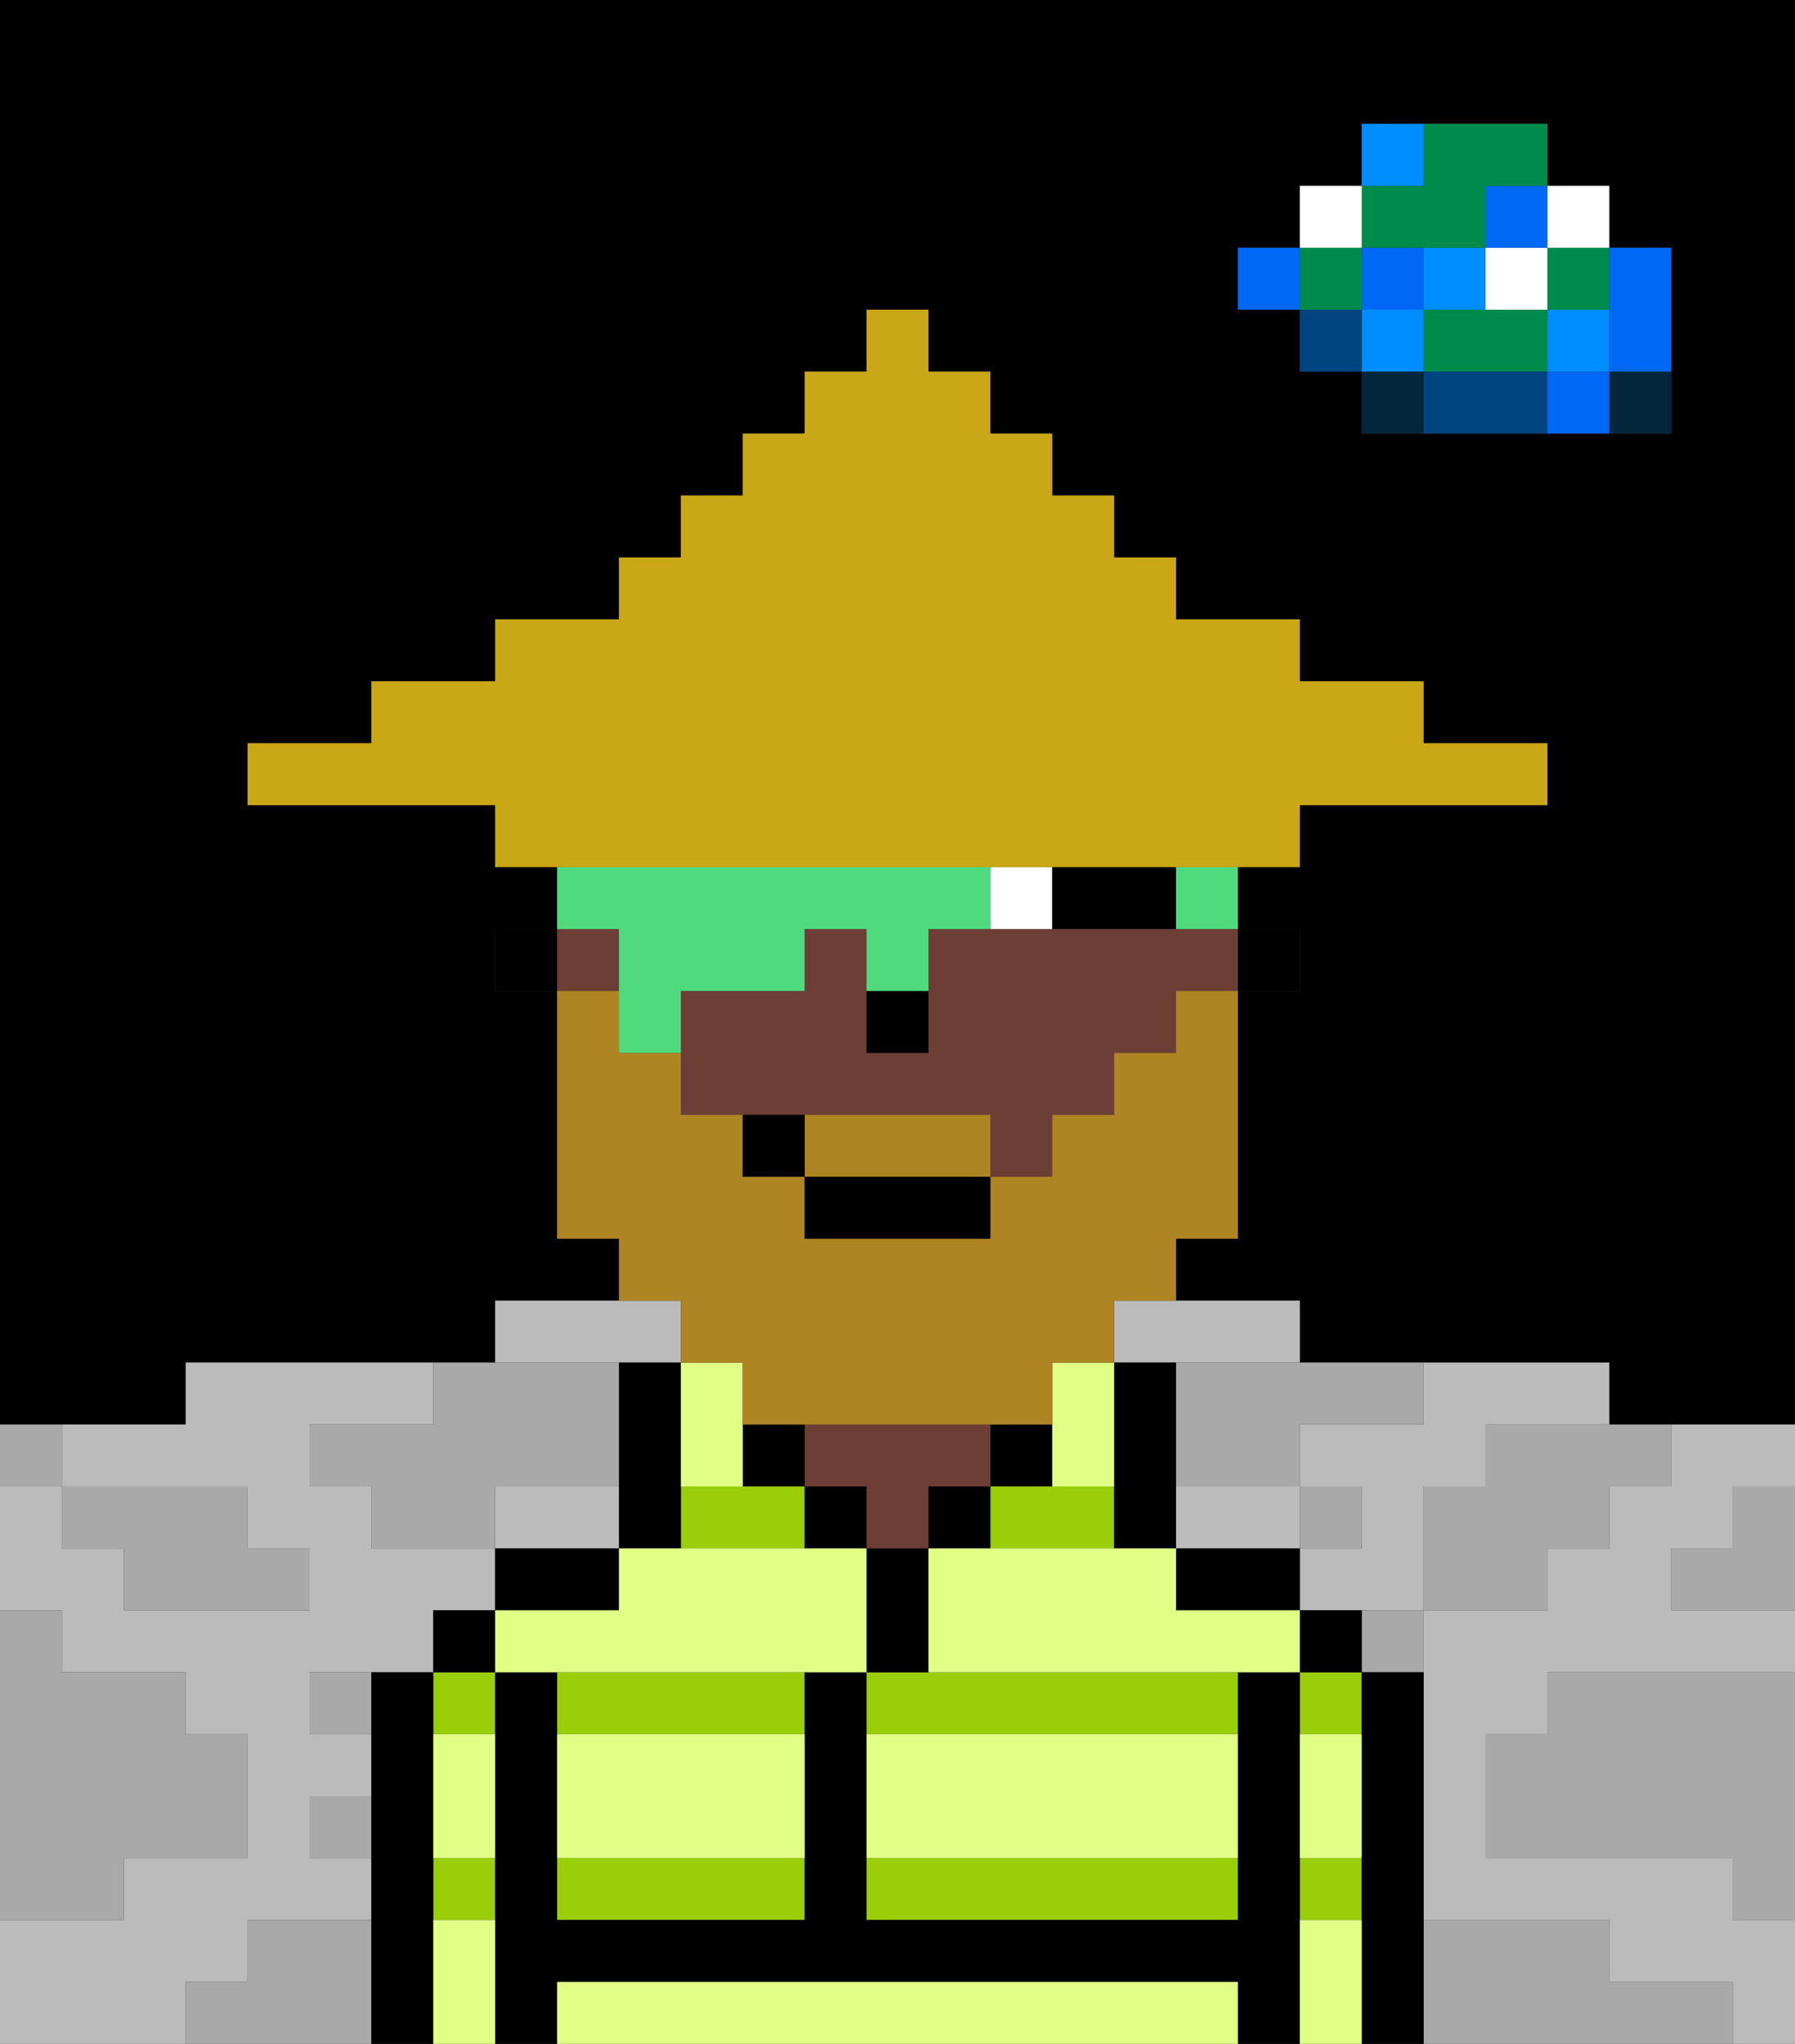 <svg xmlns="http://www.w3.org/2000/svg" viewBox="0 0 29 33"><rect x="0" y="0" width="29" height="33" fill="#333333" stroke="none"/><defs><style>polygon,rect,path{shape-rendering:crispedges;}polygon,rect,path{shape-rendering:crispedges;}.kb143-1{fill:#a9a9a9;}.kb143-2{fill:#bbbbbb;}.kb143-3{fill:#04263a;}.kb143-4{fill:#0068f5;}.kb143-5{fill:#008dff;}.kb143-6{fill:#008b4c;}.kb143-7{fill:#ffffff;}.kb143-8{fill:#004480;}.kb143-9{fill:#99ce09;}.kb143-10{fill:#000000;}.kb143-11{fill:#6d3e35;}.kb143-12{fill:#e1ff85;}.kb143-13{fill:#af8423;}.kb143-14{fill:#4fdb7d;}.kb143-15{fill:#c9a717;}</style></defs><polygon class="kb143-1" points="28 25 27 25 27 26 28 26 29 26 29 25 29 24 28 24 28 25"/><path class="kb143-10" d="M27,0H0V23H3V22H8V21h2V20H9V16H8V15H9V14H8V13H4V12H6V11H8V10h2V9h1V8h1V7h1V6h1V5h1V6h1V7h1V8h1V9h1v1h2v1h2v1h2v1H21v1H20v1h1v1H20v4H19v1h2v1h5v1h3V0H27Zm0,5V7H22V6H21V5H20V4h1V3h1V2h3V3h1V4h1Z"/><polygon class="kb143-1" points="27 32 26 32 26 31 25 31 24 31 23 31 23 32 23 33 24 33 25 33 26 33 27 33 28 33 28 32 27 32"/><polygon class="kb143-1" points="27 27 26 27 25 27 25 28 24 28 24 29 24 30 25 30 26 30 27 30 28 30 28 31 29 31 29 30 29 29 29 28 29 27 28 27 27 27"/><polygon class="kb143-2" points="10 22 11 22 11 21 10 21 9 21 8 21 8 22 9 22 10 22"/><polygon class="kb143-2" points="20 25 21 25 21 24 20 24 19 24 19 25 20 25"/><polygon class="kb143-2" points="10 25 10 24 9 24 8 24 8 25 9 25 10 25"/><polygon class="kb143-2" points="22 23 21 23 21 24 22 24 22 25 21 25 21 26 22 26 23 26 23 25 23 24 24 24 24 23 25 23 26 23 26 22 25 22 24 22 23 22 23 23 22 23"/><polygon class="kb143-2" points="27 23 27 24 26 24 26 25 25 25 25 26 24 26 23 26 23 27 23 28 23 29 23 30 23 31 24 31 25 31 26 31 26 32 27 32 28 32 28 33 29 33 29 32 29 31 28 31 28 30 27 30 26 30 25 30 24 30 24 29 24 28 25 28 25 27 26 27 27 27 28 27 29 27 29 26 28 26 27 26 27 25 28 25 28 24 29 24 29 23 28 23 27 23"/><polygon class="kb143-2" points="4 32 4 31 5 31 6 31 6 30 5 30 5 29 6 29 6 28 5 28 5 27 6 27 7 27 7 26 8 26 8 25 7 25 6 25 6 24 5 24 5 23 6 23 7 23 7 22 6 22 5 22 4 22 3 22 3 23 2 23 1 23 1 24 2 24 3 24 4 24 4 25 5 25 5 26 4 26 3 26 2 26 2 25 1 25 1 24 0 24 0 25 0 26 1 26 1 27 2 27 3 27 3 28 4 28 4 29 4 30 3 30 2 30 2 31 1 31 0 31 0 32 0 33 1 33 2 33 3 33 3 32 4 32"/><polygon class="kb143-2" points="18 22 19 22 20 22 21 22 21 21 20 21 19 21 18 21 18 22"/><rect class="kb143-3" x="26" y="6" width="1" height="1"/><polygon class="kb143-4" points="26 5 26 6 27 6 27 5 27 4 26 4 26 5"/><rect class="kb143-4" x="25" y="6" width="1" height="1"/><rect class="kb143-5" x="25" y="5" width="1" height="1"/><rect class="kb143-6" x="25" y="4" width="1" height="1"/><rect class="kb143-7" x="25" y="3" width="1" height="1"/><polygon class="kb143-1" points="24 23 24 24 23 24 23 25 23 26 24 26 25 26 25 25 26 25 26 24 27 24 27 23 26 23 25 23 24 23"/><polygon class="kb143-6" points="24 5 23 5 23 6 24 6 25 6 25 5 24 5"/><rect class="kb143-7" x="24" y="4" width="1" height="1"/><rect class="kb143-4" x="24" y="3" width="1" height="1"/><polygon class="kb143-8" points="24 6 23 6 23 7 24 7 25 7 25 6 24 6"/><rect class="kb143-5" x="23" y="4" width="1" height="1"/><rect class="kb143-1" x="22" y="26" width="1" height="1"/><rect class="kb143-3" x="22" y="6" width="1" height="1"/><rect class="kb143-5" x="22" y="5" width="1" height="1"/><rect class="kb143-4" x="22" y="4" width="1" height="1"/><polygon class="kb143-6" points="23 4 24 4 24 3 25 3 25 2 24 2 23 2 23 3 22 3 22 4 23 4"/><rect class="kb143-5" x="22" y="2" width="1" height="1"/><rect class="kb143-1" x="21" y="24" width="1" height="1"/><rect class="kb143-8" x="21" y="5" width="1" height="1"/><rect class="kb143-6" x="21" y="4" width="1" height="1"/><rect class="kb143-7" x="21" y="3" width="1" height="1"/><rect class="kb143-4" x="20" y="4" width="1" height="1"/><polygon class="kb143-1" points="19 22 19 23 19 24 20 24 21 24 21 23 22 23 23 23 23 22 22 22 21 22 20 22 19 22"/><rect class="kb143-1" x="5" y="27" width="1" height="1"/><polygon class="kb143-1" points="6 23 5 23 5 24 6 24 6 25 7 25 8 25 8 24 9 24 10 24 10 23 10 22 9 22 8 22 7 22 7 23 6 23"/><polygon class="kb143-1" points="6 31 5 31 4 31 4 32 3 32 3 33 4 33 5 33 6 33 6 32 6 31"/><rect class="kb143-1" x="5" y="29" width="1" height="1"/><polygon class="kb143-1" points="2 31 2 30 3 30 4 30 4 29 4 28 3 28 3 27 2 27 1 27 1 26 0 26 0 27 0 28 0 29 0 30 0 31 1 31 2 31"/><polygon class="kb143-1" points="2 25 2 26 3 26 4 26 5 26 5 25 4 25 4 24 3 24 2 24 1 24 1 25 2 25"/><rect class="kb143-1" y="23" width="1" height="1"/><polygon class="kb143-9" points="18 30 17 30 16 30 15 30 14 30 14 31 15 31 16 31 17 31 18 31 19 31 20 31 20 30 19 30 18 30"/><polygon class="kb143-9" points="17 24 16 24 16 25 17 25 18 25 18 24 17 24"/><polygon class="kb143-9" points="18 27 16 27 15 27 14 27 14 28 16 28 17 28 18 28 19 28 20 28 20 27 19 27 18 27"/><rect class="kb143-9" x="21" y="30" width="1" height="1"/><rect class="kb143-9" x="21" y="27" width="1" height="1"/><rect class="kb143-9" x="7" y="30" width="1" height="1"/><rect class="kb143-9" x="7" y="27" width="1" height="1"/><polygon class="kb143-9" points="10 27 9 27 9 28 10 28 13 28 13 27 11 27 10 27"/><polygon class="kb143-9" points="10 30 9 30 9 31 10 31 11 31 12 31 13 31 13 30 11 30 10 30"/><polygon class="kb143-9" points="12 24 11 24 11 25 13 25 13 24 12 24"/><polygon class="kb143-10" points="23 31 23 30 23 29 23 28 23 27 22 27 22 28 22 29 22 30 22 31 22 32 22 33 23 33 23 32 23 31"/><rect class="kb143-10" x="21" y="26" width="1" height="1"/><polygon class="kb143-10" points="21 31 21 30 21 29 21 28 21 27 20 27 20 28 20 29 20 30 20 31 19 31 18 31 17 31 16 31 15 31 14 31 14 30 14 29 14 28 14 27 13 27 13 28 13 29 13 30 13 31 12 31 11 31 10 31 9 31 9 30 9 29 9 28 9 27 8 27 8 28 8 29 8 30 8 31 8 32 8 33 9 33 9 32 10 32 11 32 12 32 13 32 14 32 15 32 16 32 17 32 18 32 19 32 20 32 20 33 21 33 21 32 21 31"/><polygon class="kb143-10" points="19 25 19 26 20 26 21 26 21 25 20 25 19 25"/><polygon class="kb143-10" points="18 24 18 25 19 25 19 24 19 23 19 22 18 22 18 23 18 24"/><rect class="kb143-10" x="16" y="23" width="1" height="1"/><rect class="kb143-10" x="15" y="24" width="1" height="1"/><polygon class="kb143-10" points="15 26 15 25 14 25 14 26 14 27 15 27 15 26"/><rect class="kb143-10" x="13" y="24" width="1" height="1"/><polygon class="kb143-11" points="14 24 14 25 15 25 15 24 16 24 16 23 15 23 14 23 13 23 13 24 14 24"/><rect class="kb143-10" x="12" y="23" width="1" height="1"/><polygon class="kb143-10" points="11 25 11 24 11 23 11 22 10 22 10 23 10 24 10 25 11 25"/><polygon class="kb143-10" points="10 26 10 25 9 25 8 25 8 26 9 26 10 26"/><rect class="kb143-10" x="7" y="26" width="1" height="1"/><polygon class="kb143-10" points="7 31 7 30 7 29 7 28 7 27 6 27 6 28 6 29 6 30 6 31 6 32 6 33 7 33 7 32 7 31"/><rect class="kb143-10" x="20" y="15" width="1" height="1"/><polygon class="kb143-11" points="18 15 17 15 16 15 15 15 15 16 15 17 14 17 14 16 14 15 13 15 13 16 12 16 11 16 11 17 11 18 12 18 13 18 14 18 15 18 16 18 16 19 17 19 17 18 18 18 18 17 19 17 19 16 20 16 20 15 19 15 18 15"/><rect class="kb143-11" x="9" y="15" width="1" height="1"/><rect class="kb143-10" x="8" y="15" width="1" height="1"/><rect class="kb143-10" x="14" y="16" width="1" height="1"/><polygon class="kb143-12" points="19 32 18 32 17 32 16 32 15 32 14 32 13 32 12 32 11 32 10 32 9 32 9 33 10 33 11 33 12 33 13 33 14 33 15 33 16 33 17 33 18 33 19 33 20 33 20 32 19 32"/><polygon class="kb143-12" points="18 28 17 28 16 28 14 28 14 29 14 30 15 30 16 30 17 30 18 30 19 30 20 30 20 29 20 28 19 28 18 28"/><polygon class="kb143-12" points="9 28 9 29 9 30 10 30 11 30 13 30 13 29 13 28 10 28 9 28"/><polygon class="kb143-12" points="14 25 13 25 11 25 10 25 10 26 9 26 8 26 8 27 9 27 10 27 11 27 13 27 14 27 14 26 14 25"/><polygon class="kb143-12" points="20 26 19 26 19 25 18 25 17 25 16 25 15 25 15 26 15 27 16 27 18 27 19 27 20 27 21 27 21 26 20 26"/><polygon class="kb143-12" points="7 29 7 30 8 30 8 29 8 28 7 28 7 29"/><polygon class="kb143-12" points="8 31 7 31 7 32 7 33 8 33 8 32 8 31"/><polygon class="kb143-12" points="22 31 21 31 21 32 21 33 22 33 22 32 22 31"/><polygon class="kb143-12" points="21 29 21 30 22 30 22 29 22 28 21 28 21 29"/><polygon class="kb143-12" points="11 24 12 24 12 23 12 22 11 22 11 23 11 24"/><polygon class="kb143-12" points="18 24 18 23 18 22 17 22 17 23 17 24 18 24"/><rect class="kb143-7" x="16" y="14" width="1" height="1"/><polygon class="kb143-10" points="18 15 19 15 19 14 18 14 17 14 17 15 18 15"/><polygon class="kb143-13" points="15 18 14 18 13 18 13 19 16 19 16 18 15 18"/><polygon class="kb143-13" points="11 22 12 22 12 23 13 23 14 23 15 23 16 23 17 23 17 22 18 22 18 21 19 21 19 20 20 20 20 19 20 18 20 17 20 16 19 16 19 17 18 17 18 18 17 18 17 19 16 19 16 20 13 20 13 19 12 19 12 18 11 18 11 17 10 17 10 16 9 16 9 17 9 18 9 19 9 20 10 20 10 21 11 21 11 22"/><rect class="kb143-10" x="13" y="19" width="3" height="1"/><rect class="kb143-10" x="12" y="18" width="1" height="1"/><rect class="kb143-14" x="19" y="14" width="1" height="1"/><polygon class="kb143-14" points="10 16 10 17 11 17 11 16 12 16 13 16 13 15 14 15 14 16 15 16 15 15 16 15 16 14 15 14 14 14 13 14 12 14 11 14 10 14 9 14 9 15 10 15 10 16"/><polygon class="kb143-15" points="11 14 12 14 13 14 14 14 15 14 16 14 17 14 18 14 19 14 20 14 21 14 21 13 22 13 23 13 24 13 25 13 25 12 24 12 23 12 23 11 22 11 21 11 21 10 20 10 19 10 19 9 18 9 18 8 17 8 17 7 16 7 16 6 15 6 15 5 14 5 14 6 13 6 13 7 12 7 12 8 11 8 11 9 10 9 10 10 9 10 8 10 8 11 7 11 6 11 6 12 5 12 4 12 4 13 5 13 6 13 7 13 8 13 8 14 9 14 10 14 11 14"/></svg>